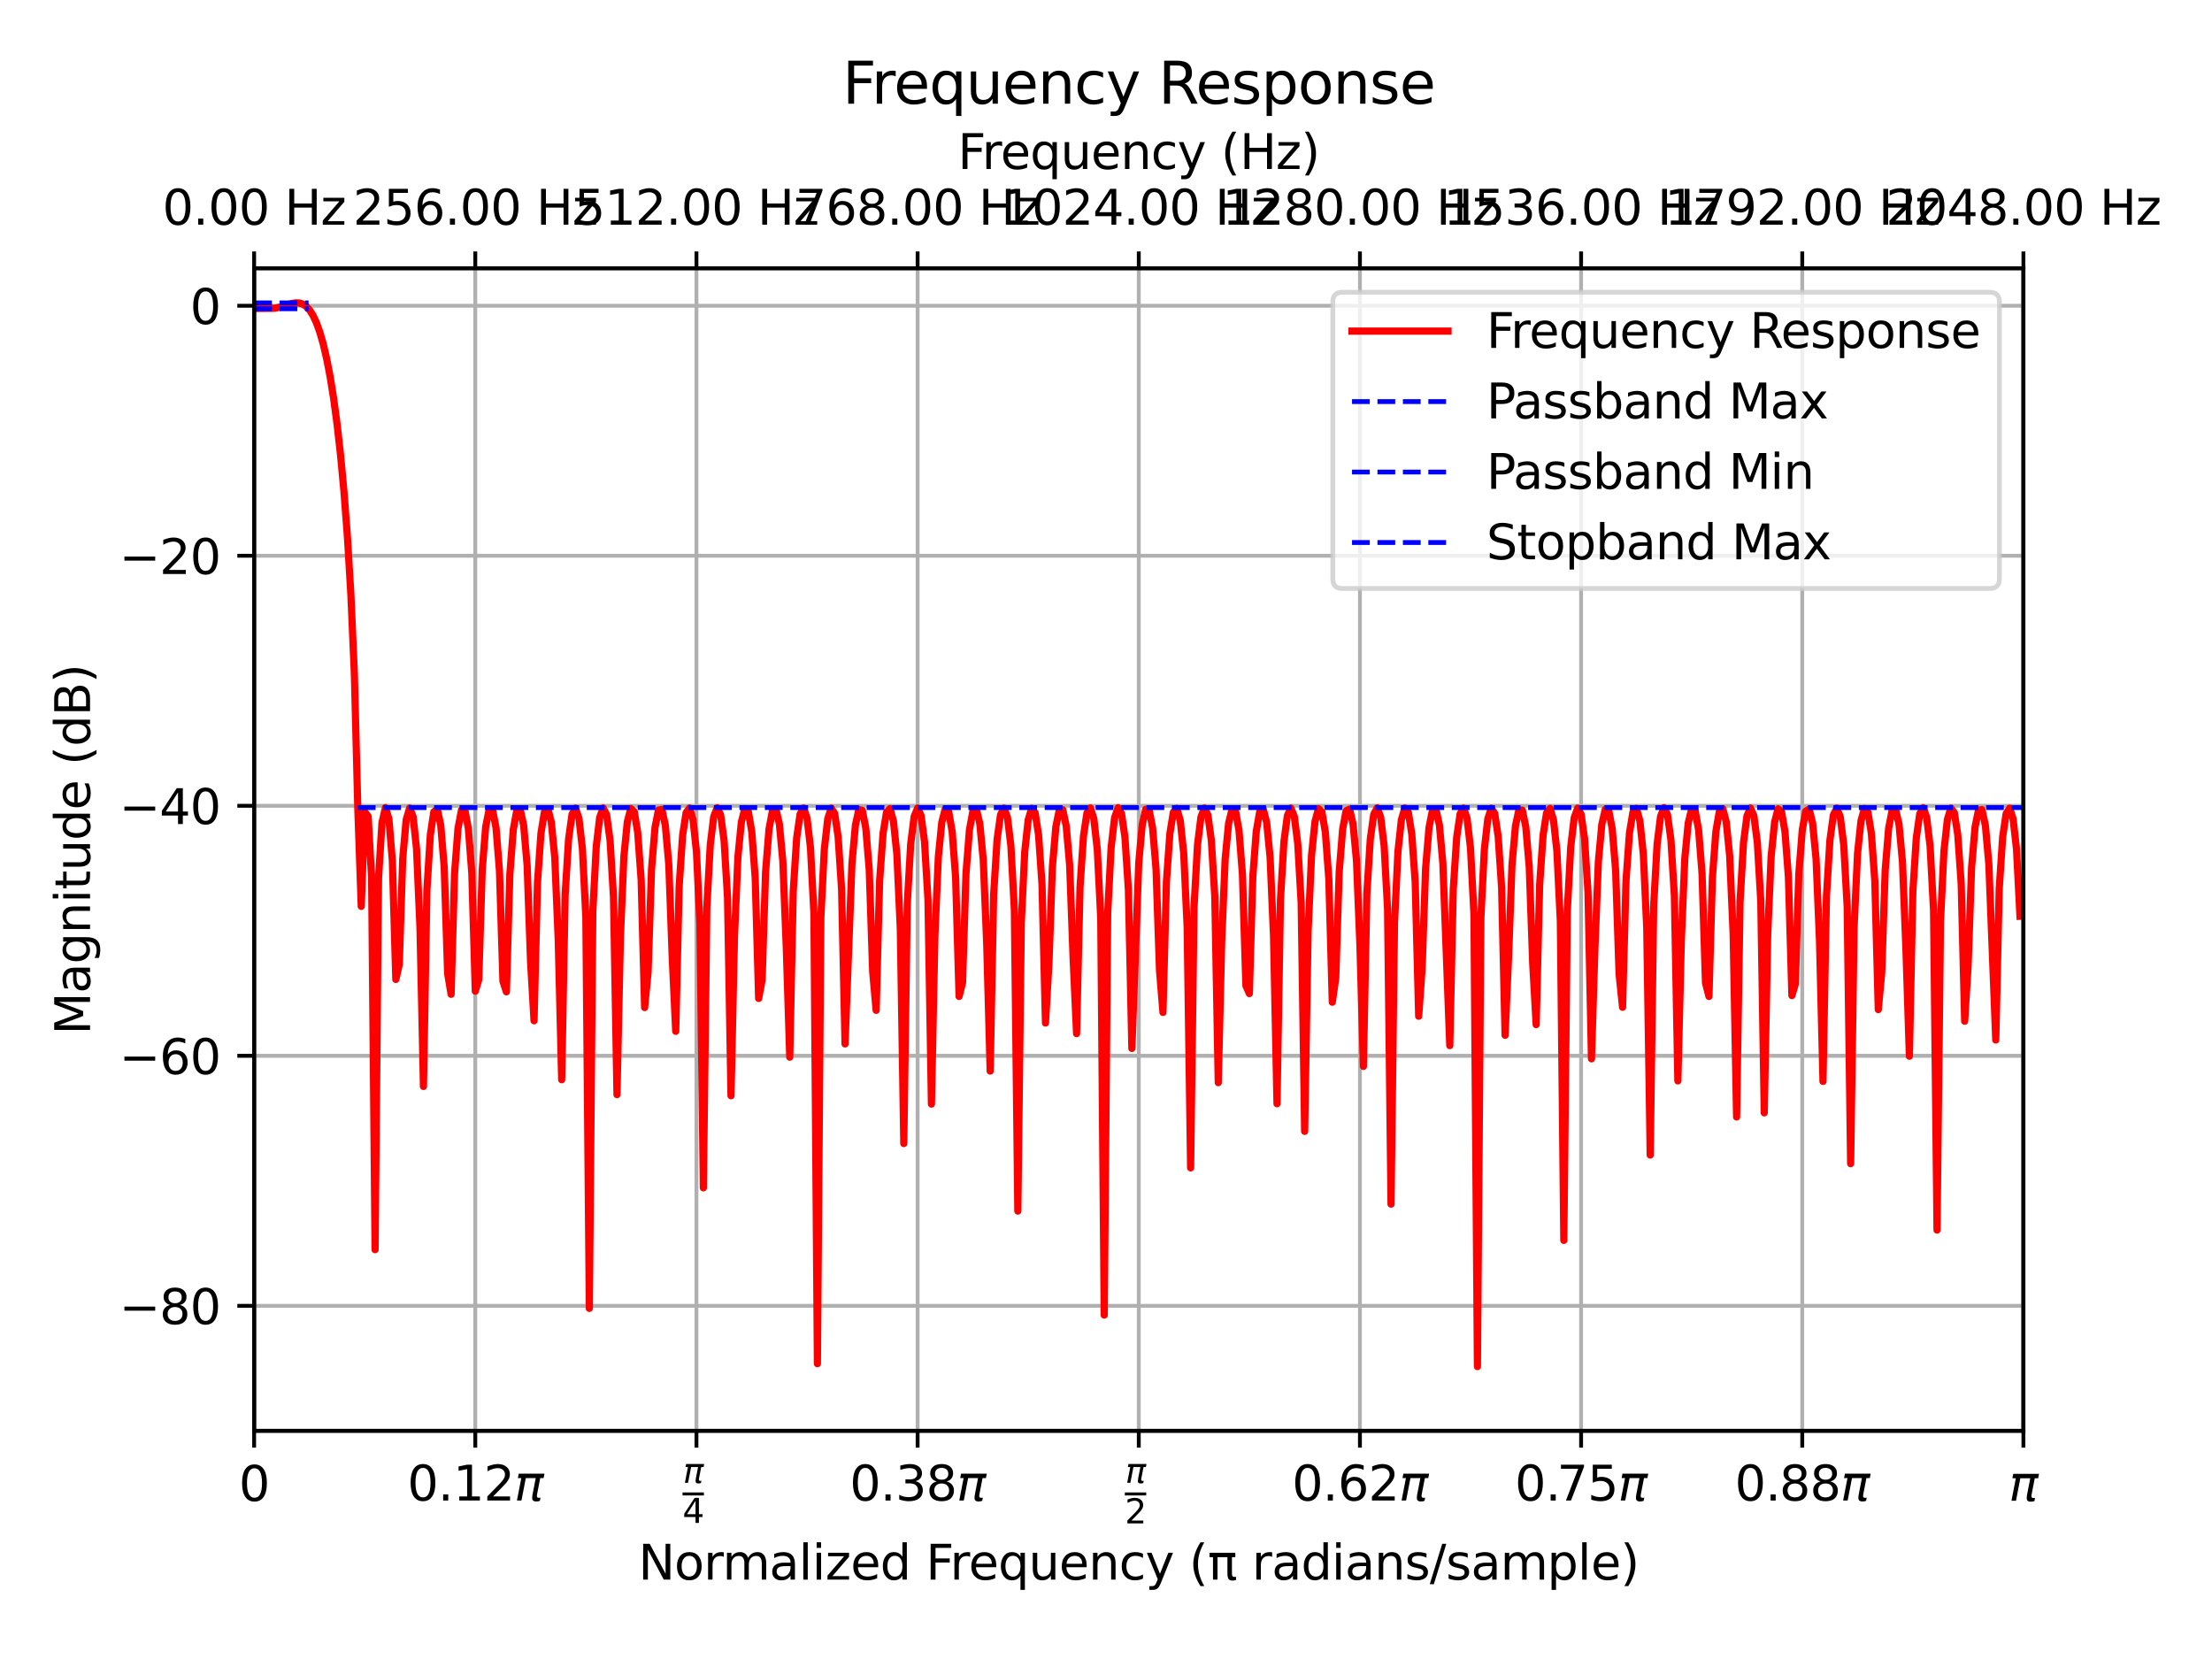 <?xml version="1.0" encoding="utf-8" standalone="no"?>
<!DOCTYPE svg PUBLIC "-//W3C//DTD SVG 1.1//EN"
  "http://www.w3.org/Graphics/SVG/1.1/DTD/svg11.dtd">
<svg xmlns:xlink="http://www.w3.org/1999/xlink" width="460.8pt" height="345.6pt" viewBox="0 0 460.8 345.6" xmlns="http://www.w3.org/2000/svg" version="1.1">
 <defs>
  <style type="text/css">*{stroke-linejoin: round; stroke-linecap: butt}</style>
 </defs>
 <g id="figure_1">
  <g id="patch_1">
   <path d="M 0 345.6 
L 460.8 345.6 
L 460.8 0 
L 0 0 
z
" style="fill: #ffffff"/>
  </g>
  <g id="axes_1">
   <g id="patch_2">
    <path d="M 52.94 298.067 
L 421.515 298.067 
L 421.515 55.88 
L 52.94 55.88 
z
" style="fill: #ffffff"/>
   </g>
   <g id="matplotlib.axis_1">
    <g id="xtick_1">
     <g id="line2d_1">
      <path d="M 52.94 298.067 
L 52.94 55.88 
" clip-path="url(#p8ec9753ccf)" style="fill: none; stroke: #b0b0b0; stroke-width: 0.8; stroke-linecap: square"/>
     </g>
     <g id="line2d_2">
      <defs>
       <path id="m9a3781af04" d="M 0 0 
L 0 3.5 
" style="stroke: #000000; stroke-width: 0.8"/>
      </defs>
      <g>
       <use xlink:href="#m9a3781af04" x="52.94" y="298.067" style="stroke: #000000; stroke-width: 0.8"/>
      </g>
     </g>
     <g id="text_1">
      <!-- 0 -->
      <g transform="translate(49.759 312.665) scale(0.1 -0.1)">
       <defs>
        <path id="DejaVuSans-30" d="M 2034 4250 
Q 1547 4250 1301 3770 
Q 1056 3291 1056 2328 
Q 1056 1369 1301 889 
Q 1547 409 2034 409 
Q 2525 409 2770 889 
Q 3016 1369 3016 2328 
Q 3016 3291 2770 3770 
Q 2525 4250 2034 4250 
z
M 2034 4750 
Q 2819 4750 3233 4129 
Q 3647 3509 3647 2328 
Q 3647 1150 3233 529 
Q 2819 -91 2034 -91 
Q 1250 -91 836 529 
Q 422 1150 422 2328 
Q 422 3509 836 4129 
Q 1250 4750 2034 4750 
z
" transform="scale(0.016)"/>
       </defs>
       <use xlink:href="#DejaVuSans-30"/>
      </g>
     </g>
    </g>
    <g id="xtick_2">
     <g id="line2d_3">
      <path d="M 99.012 298.067 
L 99.012 55.88 
" clip-path="url(#p8ec9753ccf)" style="fill: none; stroke: #b0b0b0; stroke-width: 0.8; stroke-linecap: square"/>
     </g>
     <g id="line2d_4">
      <g>
       <use xlink:href="#m9a3781af04" x="99.012" y="298.067" style="stroke: #000000; stroke-width: 0.8"/>
      </g>
     </g>
     <g id="text_2">
      <!-- $0.12\pi$ -->
      <g transform="translate(84.862 312.665) scale(0.1 -0.1)">
       <defs>
        <path id="DejaVuSans-2e" d="M 684 794 
L 1344 794 
L 1344 0 
L 684 0 
L 684 794 
z
" transform="scale(0.016)"/>
        <path id="DejaVuSans-31" d="M 794 531 
L 1825 531 
L 1825 4091 
L 703 3866 
L 703 4441 
L 1819 4666 
L 2450 4666 
L 2450 531 
L 3481 531 
L 3481 0 
L 794 0 
L 794 531 
z
" transform="scale(0.016)"/>
        <path id="DejaVuSans-32" d="M 1228 531 
L 3431 531 
L 3431 0 
L 469 0 
L 469 531 
Q 828 903 1448 1529 
Q 2069 2156 2228 2338 
Q 2531 2678 2651 2914 
Q 2772 3150 2772 3378 
Q 2772 3750 2511 3984 
Q 2250 4219 1831 4219 
Q 1534 4219 1204 4116 
Q 875 4013 500 3803 
L 500 4441 
Q 881 4594 1212 4672 
Q 1544 4750 1819 4750 
Q 2544 4750 2975 4387 
Q 3406 4025 3406 3419 
Q 3406 3131 3298 2873 
Q 3191 2616 2906 2266 
Q 2828 2175 2409 1742 
Q 1991 1309 1228 531 
z
" transform="scale(0.016)"/>
        <path id="DejaVuSans-Oblique-3c0" d="M 584 3500 
L 3938 3500 
L 3825 2925 
L 3384 2925 
L 2966 775 
Q 2922 550 2981 450 
Q 3038 353 3209 353 
Q 3256 353 3325 363 
Q 3397 369 3419 372 
L 3338 -44 
Q 3222 -84 3103 -103 
Q 2981 -122 2866 -122 
Q 2491 -122 2388 81 
Q 2284 288 2391 838 
L 2797 2925 
L 1506 2925 
L 938 0 
L 350 0 
L 919 2925 
L 472 2925 
L 584 3500 
z
" transform="scale(0.016)"/>
       </defs>
       <use xlink:href="#DejaVuSans-30" transform="translate(0 0.781)"/>
       <use xlink:href="#DejaVuSans-2e" transform="translate(63.623 0.781)"/>
       <use xlink:href="#DejaVuSans-31" transform="translate(95.41 0.781)"/>
       <use xlink:href="#DejaVuSans-32" transform="translate(159.033 0.781)"/>
       <use xlink:href="#DejaVuSans-Oblique-3c0" transform="translate(222.656 0.781)"/>
      </g>
     </g>
    </g>
    <g id="xtick_3">
     <g id="line2d_5">
      <path d="M 145.084 298.067 
L 145.084 55.88 
" clip-path="url(#p8ec9753ccf)" style="fill: none; stroke: #b0b0b0; stroke-width: 0.8; stroke-linecap: square"/>
     </g>
     <g id="line2d_6">
      <g>
       <use xlink:href="#m9a3781af04" x="145.084" y="298.067" style="stroke: #000000; stroke-width: 0.8"/>
      </g>
     </g>
     <g id="text_3">
      <!-- $\frac{\pi}{4}$ -->
      <g transform="translate(142.184 313.467) scale(0.1 -0.1)">
       <defs>
        <path id="DejaVuSans-34" d="M 2419 4116 
L 825 1625 
L 2419 1625 
L 2419 4116 
z
M 2253 4666 
L 3047 4666 
L 3047 1625 
L 3713 1625 
L 3713 1100 
L 3047 1100 
L 3047 0 
L 2419 0 
L 2419 1100 
L 313 1100 
L 313 1709 
L 2253 4666 
z
" transform="scale(0.016)"/>
       </defs>
       <use xlink:href="#DejaVuSans-Oblique-3c0" transform="translate(1 45.719) scale(0.7)"/>
       <use xlink:href="#DejaVuSans-34" transform="translate(0 -37.9) scale(0.7)"/>
       <path d="M 0 19.384 
L 0 25.634 
L 44.536 25.634 
L 44.536 19.384 
L 0 19.384 
z
"/>
      </g>
     </g>
    </g>
    <g id="xtick_4">
     <g id="line2d_7">
      <path d="M 191.156 298.067 
L 191.156 55.88 
" clip-path="url(#p8ec9753ccf)" style="fill: none; stroke: #b0b0b0; stroke-width: 0.8; stroke-linecap: square"/>
     </g>
     <g id="line2d_8">
      <g>
       <use xlink:href="#m9a3781af04" x="191.156" y="298.067" style="stroke: #000000; stroke-width: 0.8"/>
      </g>
     </g>
     <g id="text_4">
      <!-- $0.38\pi$ -->
      <g transform="translate(177.006 312.665) scale(0.1 -0.1)">
       <defs>
        <path id="DejaVuSans-33" d="M 2597 2516 
Q 3050 2419 3304 2112 
Q 3559 1806 3559 1356 
Q 3559 666 3084 287 
Q 2609 -91 1734 -91 
Q 1441 -91 1130 -33 
Q 819 25 488 141 
L 488 750 
Q 750 597 1062 519 
Q 1375 441 1716 441 
Q 2309 441 2620 675 
Q 2931 909 2931 1356 
Q 2931 1769 2642 2001 
Q 2353 2234 1838 2234 
L 1294 2234 
L 1294 2753 
L 1863 2753 
Q 2328 2753 2575 2939 
Q 2822 3125 2822 3475 
Q 2822 3834 2567 4026 
Q 2313 4219 1838 4219 
Q 1578 4219 1281 4162 
Q 984 4106 628 3988 
L 628 4550 
Q 988 4650 1302 4700 
Q 1616 4750 1894 4750 
Q 2613 4750 3031 4423 
Q 3450 4097 3450 3541 
Q 3450 3153 3228 2886 
Q 3006 2619 2597 2516 
z
" transform="scale(0.016)"/>
        <path id="DejaVuSans-38" d="M 2034 2216 
Q 1584 2216 1326 1975 
Q 1069 1734 1069 1313 
Q 1069 891 1326 650 
Q 1584 409 2034 409 
Q 2484 409 2743 651 
Q 3003 894 3003 1313 
Q 3003 1734 2745 1975 
Q 2488 2216 2034 2216 
z
M 1403 2484 
Q 997 2584 770 2862 
Q 544 3141 544 3541 
Q 544 4100 942 4425 
Q 1341 4750 2034 4750 
Q 2731 4750 3128 4425 
Q 3525 4100 3525 3541 
Q 3525 3141 3298 2862 
Q 3072 2584 2669 2484 
Q 3125 2378 3379 2068 
Q 3634 1759 3634 1313 
Q 3634 634 3220 271 
Q 2806 -91 2034 -91 
Q 1263 -91 848 271 
Q 434 634 434 1313 
Q 434 1759 690 2068 
Q 947 2378 1403 2484 
z
M 1172 3481 
Q 1172 3119 1398 2916 
Q 1625 2713 2034 2713 
Q 2441 2713 2670 2916 
Q 2900 3119 2900 3481 
Q 2900 3844 2670 4047 
Q 2441 4250 2034 4250 
Q 1625 4250 1398 4047 
Q 1172 3844 1172 3481 
z
" transform="scale(0.016)"/>
       </defs>
       <use xlink:href="#DejaVuSans-30" transform="translate(0 0.781)"/>
       <use xlink:href="#DejaVuSans-2e" transform="translate(63.623 0.781)"/>
       <use xlink:href="#DejaVuSans-33" transform="translate(95.41 0.781)"/>
       <use xlink:href="#DejaVuSans-38" transform="translate(159.033 0.781)"/>
       <use xlink:href="#DejaVuSans-Oblique-3c0" transform="translate(222.656 0.781)"/>
      </g>
     </g>
    </g>
    <g id="xtick_5">
     <g id="line2d_9">
      <path d="M 237.227 298.067 
L 237.227 55.88 
" clip-path="url(#p8ec9753ccf)" style="fill: none; stroke: #b0b0b0; stroke-width: 0.8; stroke-linecap: square"/>
     </g>
     <g id="line2d_10">
      <g>
       <use xlink:href="#m9a3781af04" x="237.227" y="298.067" style="stroke: #000000; stroke-width: 0.8"/>
      </g>
     </g>
     <g id="text_5">
      <!-- $\frac{\pi}{2}$ -->
      <g transform="translate(234.327 313.467) scale(0.1 -0.1)">
       <use xlink:href="#DejaVuSans-Oblique-3c0" transform="translate(1 45.719) scale(0.7)"/>
       <use xlink:href="#DejaVuSans-32" transform="translate(0 -38.819) scale(0.7)"/>
       <path d="M 0 19.384 
L 0 25.634 
L 44.536 25.634 
L 44.536 19.384 
L 0 19.384 
z
"/>
      </g>
     </g>
    </g>
    <g id="xtick_6">
     <g id="line2d_11">
      <path d="M 283.299 298.067 
L 283.299 55.88 
" clip-path="url(#p8ec9753ccf)" style="fill: none; stroke: #b0b0b0; stroke-width: 0.8; stroke-linecap: square"/>
     </g>
     <g id="line2d_12">
      <g>
       <use xlink:href="#m9a3781af04" x="283.299" y="298.067" style="stroke: #000000; stroke-width: 0.8"/>
      </g>
     </g>
     <g id="text_6">
      <!-- $0.62\pi$ -->
      <g transform="translate(269.149 312.665) scale(0.1 -0.1)">
       <defs>
        <path id="DejaVuSans-36" d="M 2113 2584 
Q 1688 2584 1439 2293 
Q 1191 2003 1191 1497 
Q 1191 994 1439 701 
Q 1688 409 2113 409 
Q 2538 409 2786 701 
Q 3034 994 3034 1497 
Q 3034 2003 2786 2293 
Q 2538 2584 2113 2584 
z
M 3366 4563 
L 3366 3988 
Q 3128 4100 2886 4159 
Q 2644 4219 2406 4219 
Q 1781 4219 1451 3797 
Q 1122 3375 1075 2522 
Q 1259 2794 1537 2939 
Q 1816 3084 2150 3084 
Q 2853 3084 3261 2657 
Q 3669 2231 3669 1497 
Q 3669 778 3244 343 
Q 2819 -91 2113 -91 
Q 1303 -91 875 529 
Q 447 1150 447 2328 
Q 447 3434 972 4092 
Q 1497 4750 2381 4750 
Q 2619 4750 2861 4703 
Q 3103 4656 3366 4563 
z
" transform="scale(0.016)"/>
       </defs>
       <use xlink:href="#DejaVuSans-30" transform="translate(0 0.781)"/>
       <use xlink:href="#DejaVuSans-2e" transform="translate(63.623 0.781)"/>
       <use xlink:href="#DejaVuSans-36" transform="translate(95.41 0.781)"/>
       <use xlink:href="#DejaVuSans-32" transform="translate(159.033 0.781)"/>
       <use xlink:href="#DejaVuSans-Oblique-3c0" transform="translate(222.656 0.781)"/>
      </g>
     </g>
    </g>
    <g id="xtick_7">
     <g id="line2d_13">
      <path d="M 329.371 298.067 
L 329.371 55.88 
" clip-path="url(#p8ec9753ccf)" style="fill: none; stroke: #b0b0b0; stroke-width: 0.8; stroke-linecap: square"/>
     </g>
     <g id="line2d_14">
      <g>
       <use xlink:href="#m9a3781af04" x="329.371" y="298.067" style="stroke: #000000; stroke-width: 0.8"/>
      </g>
     </g>
     <g id="text_7">
      <!-- $0.75\pi$ -->
      <g transform="translate(315.571 312.665) scale(0.1 -0.1)">
       <defs>
        <path id="DejaVuSans-37" d="M 525 4666 
L 3525 4666 
L 3525 4397 
L 1831 0 
L 1172 0 
L 2766 4134 
L 525 4134 
L 525 4666 
z
" transform="scale(0.016)"/>
        <path id="DejaVuSans-35" d="M 691 4666 
L 3169 4666 
L 3169 4134 
L 1269 4134 
L 1269 2991 
Q 1406 3038 1543 3061 
Q 1681 3084 1819 3084 
Q 2600 3084 3056 2656 
Q 3513 2228 3513 1497 
Q 3513 744 3044 326 
Q 2575 -91 1722 -91 
Q 1428 -91 1123 -41 
Q 819 9 494 109 
L 494 744 
Q 775 591 1075 516 
Q 1375 441 1709 441 
Q 2250 441 2565 725 
Q 2881 1009 2881 1497 
Q 2881 1984 2565 2268 
Q 2250 2553 1709 2553 
Q 1456 2553 1204 2497 
Q 953 2441 691 2322 
L 691 4666 
z
" transform="scale(0.016)"/>
       </defs>
       <use xlink:href="#DejaVuSans-30" transform="translate(0 0.781)"/>
       <use xlink:href="#DejaVuSans-2e" transform="translate(63.623 0.781)"/>
       <use xlink:href="#DejaVuSans-37" transform="translate(87.66 0.781)"/>
       <use xlink:href="#DejaVuSans-35" transform="translate(151.283 0.781)"/>
       <use xlink:href="#DejaVuSans-Oblique-3c0" transform="translate(214.906 0.781)"/>
      </g>
     </g>
    </g>
    <g id="xtick_8">
     <g id="line2d_15">
      <path d="M 375.443 298.067 
L 375.443 55.88 
" clip-path="url(#p8ec9753ccf)" style="fill: none; stroke: #b0b0b0; stroke-width: 0.8; stroke-linecap: square"/>
     </g>
     <g id="line2d_16">
      <g>
       <use xlink:href="#m9a3781af04" x="375.443" y="298.067" style="stroke: #000000; stroke-width: 0.8"/>
      </g>
     </g>
     <g id="text_8">
      <!-- $0.88\pi$ -->
      <g transform="translate(361.393 312.665) scale(0.1 -0.1)">
       <use xlink:href="#DejaVuSans-30" transform="translate(0 0.781)"/>
       <use xlink:href="#DejaVuSans-2e" transform="translate(63.623 0.781)"/>
       <use xlink:href="#DejaVuSans-38" transform="translate(92.785 0.781)"/>
       <use xlink:href="#DejaVuSans-38" transform="translate(156.408 0.781)"/>
       <use xlink:href="#DejaVuSans-Oblique-3c0" transform="translate(220.031 0.781)"/>
      </g>
     </g>
    </g>
    <g id="xtick_9">
     <g id="line2d_17">
      <path d="M 421.515 298.067 
L 421.515 55.88 
" clip-path="url(#p8ec9753ccf)" style="fill: none; stroke: #b0b0b0; stroke-width: 0.8; stroke-linecap: square"/>
     </g>
     <g id="line2d_18">
      <g>
       <use xlink:href="#m9a3781af04" x="421.515" y="298.067" style="stroke: #000000; stroke-width: 0.8"/>
      </g>
     </g>
     <g id="text_9">
      <!-- $\pi$ -->
      <g transform="translate(418.465 312.665) scale(0.1 -0.1)">
       <use xlink:href="#DejaVuSans-Oblique-3c0" transform="translate(0 0.312)"/>
      </g>
     </g>
    </g>
    <g id="text_10">
     <!-- Normalized Frequency (π radians/sample) -->
     <g transform="translate(132.98 329.065) scale(0.1 -0.1)">
      <defs>
       <path id="DejaVuSans-4e" d="M 628 4666 
L 1478 4666 
L 3547 763 
L 3547 4666 
L 4159 4666 
L 4159 0 
L 3309 0 
L 1241 3903 
L 1241 0 
L 628 0 
L 628 4666 
z
" transform="scale(0.016)"/>
       <path id="DejaVuSans-6f" d="M 1959 3097 
Q 1497 3097 1228 2736 
Q 959 2375 959 1747 
Q 959 1119 1226 758 
Q 1494 397 1959 397 
Q 2419 397 2687 759 
Q 2956 1122 2956 1747 
Q 2956 2369 2687 2733 
Q 2419 3097 1959 3097 
z
M 1959 3584 
Q 2709 3584 3137 3096 
Q 3566 2609 3566 1747 
Q 3566 888 3137 398 
Q 2709 -91 1959 -91 
Q 1206 -91 779 398 
Q 353 888 353 1747 
Q 353 2609 779 3096 
Q 1206 3584 1959 3584 
z
" transform="scale(0.016)"/>
       <path id="DejaVuSans-72" d="M 2631 2963 
Q 2534 3019 2420 3045 
Q 2306 3072 2169 3072 
Q 1681 3072 1420 2755 
Q 1159 2438 1159 1844 
L 1159 0 
L 581 0 
L 581 3500 
L 1159 3500 
L 1159 2956 
Q 1341 3275 1631 3429 
Q 1922 3584 2338 3584 
Q 2397 3584 2469 3576 
Q 2541 3569 2628 3553 
L 2631 2963 
z
" transform="scale(0.016)"/>
       <path id="DejaVuSans-6d" d="M 3328 2828 
Q 3544 3216 3844 3400 
Q 4144 3584 4550 3584 
Q 5097 3584 5394 3201 
Q 5691 2819 5691 2113 
L 5691 0 
L 5113 0 
L 5113 2094 
Q 5113 2597 4934 2840 
Q 4756 3084 4391 3084 
Q 3944 3084 3684 2787 
Q 3425 2491 3425 1978 
L 3425 0 
L 2847 0 
L 2847 2094 
Q 2847 2600 2669 2842 
Q 2491 3084 2119 3084 
Q 1678 3084 1418 2786 
Q 1159 2488 1159 1978 
L 1159 0 
L 581 0 
L 581 3500 
L 1159 3500 
L 1159 2956 
Q 1356 3278 1631 3431 
Q 1906 3584 2284 3584 
Q 2666 3584 2933 3390 
Q 3200 3197 3328 2828 
z
" transform="scale(0.016)"/>
       <path id="DejaVuSans-61" d="M 2194 1759 
Q 1497 1759 1228 1600 
Q 959 1441 959 1056 
Q 959 750 1161 570 
Q 1363 391 1709 391 
Q 2188 391 2477 730 
Q 2766 1069 2766 1631 
L 2766 1759 
L 2194 1759 
z
M 3341 1997 
L 3341 0 
L 2766 0 
L 2766 531 
Q 2569 213 2275 61 
Q 1981 -91 1556 -91 
Q 1019 -91 701 211 
Q 384 513 384 1019 
Q 384 1609 779 1909 
Q 1175 2209 1959 2209 
L 2766 2209 
L 2766 2266 
Q 2766 2663 2505 2880 
Q 2244 3097 1772 3097 
Q 1472 3097 1187 3025 
Q 903 2953 641 2809 
L 641 3341 
Q 956 3463 1253 3523 
Q 1550 3584 1831 3584 
Q 2591 3584 2966 3190 
Q 3341 2797 3341 1997 
z
" transform="scale(0.016)"/>
       <path id="DejaVuSans-6c" d="M 603 4863 
L 1178 4863 
L 1178 0 
L 603 0 
L 603 4863 
z
" transform="scale(0.016)"/>
       <path id="DejaVuSans-69" d="M 603 3500 
L 1178 3500 
L 1178 0 
L 603 0 
L 603 3500 
z
M 603 4863 
L 1178 4863 
L 1178 4134 
L 603 4134 
L 603 4863 
z
" transform="scale(0.016)"/>
       <path id="DejaVuSans-7a" d="M 353 3500 
L 3084 3500 
L 3084 2975 
L 922 459 
L 3084 459 
L 3084 0 
L 275 0 
L 275 525 
L 2438 3041 
L 353 3041 
L 353 3500 
z
" transform="scale(0.016)"/>
       <path id="DejaVuSans-65" d="M 3597 1894 
L 3597 1613 
L 953 1613 
Q 991 1019 1311 708 
Q 1631 397 2203 397 
Q 2534 397 2845 478 
Q 3156 559 3463 722 
L 3463 178 
Q 3153 47 2828 -22 
Q 2503 -91 2169 -91 
Q 1331 -91 842 396 
Q 353 884 353 1716 
Q 353 2575 817 3079 
Q 1281 3584 2069 3584 
Q 2775 3584 3186 3129 
Q 3597 2675 3597 1894 
z
M 3022 2063 
Q 3016 2534 2758 2815 
Q 2500 3097 2075 3097 
Q 1594 3097 1305 2825 
Q 1016 2553 972 2059 
L 3022 2063 
z
" transform="scale(0.016)"/>
       <path id="DejaVuSans-64" d="M 2906 2969 
L 2906 4863 
L 3481 4863 
L 3481 0 
L 2906 0 
L 2906 525 
Q 2725 213 2448 61 
Q 2172 -91 1784 -91 
Q 1150 -91 751 415 
Q 353 922 353 1747 
Q 353 2572 751 3078 
Q 1150 3584 1784 3584 
Q 2172 3584 2448 3432 
Q 2725 3281 2906 2969 
z
M 947 1747 
Q 947 1113 1208 752 
Q 1469 391 1925 391 
Q 2381 391 2643 752 
Q 2906 1113 2906 1747 
Q 2906 2381 2643 2742 
Q 2381 3103 1925 3103 
Q 1469 3103 1208 2742 
Q 947 2381 947 1747 
z
" transform="scale(0.016)"/>
       <path id="DejaVuSans-20" transform="scale(0.016)"/>
       <path id="DejaVuSans-46" d="M 628 4666 
L 3309 4666 
L 3309 4134 
L 1259 4134 
L 1259 2759 
L 3109 2759 
L 3109 2228 
L 1259 2228 
L 1259 0 
L 628 0 
L 628 4666 
z
" transform="scale(0.016)"/>
       <path id="DejaVuSans-71" d="M 947 1747 
Q 947 1113 1208 752 
Q 1469 391 1925 391 
Q 2381 391 2643 752 
Q 2906 1113 2906 1747 
Q 2906 2381 2643 2742 
Q 2381 3103 1925 3103 
Q 1469 3103 1208 2742 
Q 947 2381 947 1747 
z
M 2906 525 
Q 2725 213 2448 61 
Q 2172 -91 1784 -91 
Q 1150 -91 751 415 
Q 353 922 353 1747 
Q 353 2572 751 3078 
Q 1150 3584 1784 3584 
Q 2172 3584 2448 3432 
Q 2725 3281 2906 2969 
L 2906 3500 
L 3481 3500 
L 3481 -1331 
L 2906 -1331 
L 2906 525 
z
" transform="scale(0.016)"/>
       <path id="DejaVuSans-75" d="M 544 1381 
L 544 3500 
L 1119 3500 
L 1119 1403 
Q 1119 906 1312 657 
Q 1506 409 1894 409 
Q 2359 409 2629 706 
Q 2900 1003 2900 1516 
L 2900 3500 
L 3475 3500 
L 3475 0 
L 2900 0 
L 2900 538 
Q 2691 219 2414 64 
Q 2138 -91 1772 -91 
Q 1169 -91 856 284 
Q 544 659 544 1381 
z
M 1991 3584 
L 1991 3584 
z
" transform="scale(0.016)"/>
       <path id="DejaVuSans-6e" d="M 3513 2113 
L 3513 0 
L 2938 0 
L 2938 2094 
Q 2938 2591 2744 2837 
Q 2550 3084 2163 3084 
Q 1697 3084 1428 2787 
Q 1159 2491 1159 1978 
L 1159 0 
L 581 0 
L 581 3500 
L 1159 3500 
L 1159 2956 
Q 1366 3272 1645 3428 
Q 1925 3584 2291 3584 
Q 2894 3584 3203 3211 
Q 3513 2838 3513 2113 
z
" transform="scale(0.016)"/>
       <path id="DejaVuSans-63" d="M 3122 3366 
L 3122 2828 
Q 2878 2963 2633 3030 
Q 2388 3097 2138 3097 
Q 1578 3097 1268 2742 
Q 959 2388 959 1747 
Q 959 1106 1268 751 
Q 1578 397 2138 397 
Q 2388 397 2633 464 
Q 2878 531 3122 666 
L 3122 134 
Q 2881 22 2623 -34 
Q 2366 -91 2075 -91 
Q 1284 -91 818 406 
Q 353 903 353 1747 
Q 353 2603 823 3093 
Q 1294 3584 2113 3584 
Q 2378 3584 2631 3529 
Q 2884 3475 3122 3366 
z
" transform="scale(0.016)"/>
       <path id="DejaVuSans-79" d="M 2059 -325 
Q 1816 -950 1584 -1140 
Q 1353 -1331 966 -1331 
L 506 -1331 
L 506 -850 
L 844 -850 
Q 1081 -850 1212 -737 
Q 1344 -625 1503 -206 
L 1606 56 
L 191 3500 
L 800 3500 
L 1894 763 
L 2988 3500 
L 3597 3500 
L 2059 -325 
z
" transform="scale(0.016)"/>
       <path id="DejaVuSans-28" d="M 1984 4856 
Q 1566 4138 1362 3434 
Q 1159 2731 1159 2009 
Q 1159 1288 1364 580 
Q 1569 -128 1984 -844 
L 1484 -844 
Q 1016 -109 783 600 
Q 550 1309 550 2009 
Q 550 2706 781 3412 
Q 1013 4119 1484 4856 
L 1984 4856 
z
" transform="scale(0.016)"/>
       <path id="DejaVuSans-3c0" d="M 231 3500 
L 3584 3500 
L 3584 2925 
L 3144 2925 
L 3144 775 
Q 3144 550 3220 451 
Q 3297 353 3469 353 
Q 3516 353 3584 361 
Q 3653 369 3675 372 
L 3675 -44 
Q 3566 -84 3450 -103 
Q 3334 -122 3219 -122 
Q 2844 -122 2700 83 
Q 2556 288 2556 838 
L 2556 2925 
L 1266 2925 
L 1266 0 
L 678 0 
L 678 2925 
L 231 2925 
L 231 3500 
z
" transform="scale(0.016)"/>
       <path id="DejaVuSans-73" d="M 2834 3397 
L 2834 2853 
Q 2591 2978 2328 3040 
Q 2066 3103 1784 3103 
Q 1356 3103 1142 2972 
Q 928 2841 928 2578 
Q 928 2378 1081 2264 
Q 1234 2150 1697 2047 
L 1894 2003 
Q 2506 1872 2764 1633 
Q 3022 1394 3022 966 
Q 3022 478 2636 193 
Q 2250 -91 1575 -91 
Q 1294 -91 989 -36 
Q 684 19 347 128 
L 347 722 
Q 666 556 975 473 
Q 1284 391 1588 391 
Q 1994 391 2212 530 
Q 2431 669 2431 922 
Q 2431 1156 2273 1281 
Q 2116 1406 1581 1522 
L 1381 1569 
Q 847 1681 609 1914 
Q 372 2147 372 2553 
Q 372 3047 722 3315 
Q 1072 3584 1716 3584 
Q 2034 3584 2315 3537 
Q 2597 3491 2834 3397 
z
" transform="scale(0.016)"/>
       <path id="DejaVuSans-2f" d="M 1625 4666 
L 2156 4666 
L 531 -594 
L 0 -594 
L 1625 4666 
z
" transform="scale(0.016)"/>
       <path id="DejaVuSans-70" d="M 1159 525 
L 1159 -1331 
L 581 -1331 
L 581 3500 
L 1159 3500 
L 1159 2969 
Q 1341 3281 1617 3432 
Q 1894 3584 2278 3584 
Q 2916 3584 3314 3078 
Q 3713 2572 3713 1747 
Q 3713 922 3314 415 
Q 2916 -91 2278 -91 
Q 1894 -91 1617 61 
Q 1341 213 1159 525 
z
M 3116 1747 
Q 3116 2381 2855 2742 
Q 2594 3103 2138 3103 
Q 1681 3103 1420 2742 
Q 1159 2381 1159 1747 
Q 1159 1113 1420 752 
Q 1681 391 2138 391 
Q 2594 391 2855 752 
Q 3116 1113 3116 1747 
z
" transform="scale(0.016)"/>
       <path id="DejaVuSans-29" d="M 513 4856 
L 1013 4856 
Q 1481 4119 1714 3412 
Q 1947 2706 1947 2009 
Q 1947 1309 1714 600 
Q 1481 -109 1013 -844 
L 513 -844 
Q 928 -128 1133 580 
Q 1338 1288 1338 2009 
Q 1338 2731 1133 3434 
Q 928 4138 513 4856 
z
" transform="scale(0.016)"/>
      </defs>
      <use xlink:href="#DejaVuSans-4e"/>
      <use xlink:href="#DejaVuSans-6f" x="74.805"/>
      <use xlink:href="#DejaVuSans-72" x="135.986"/>
      <use xlink:href="#DejaVuSans-6d" x="175.35"/>
      <use xlink:href="#DejaVuSans-61" x="272.762"/>
      <use xlink:href="#DejaVuSans-6c" x="334.041"/>
      <use xlink:href="#DejaVuSans-69" x="361.824"/>
      <use xlink:href="#DejaVuSans-7a" x="389.607"/>
      <use xlink:href="#DejaVuSans-65" x="442.098"/>
      <use xlink:href="#DejaVuSans-64" x="503.621"/>
      <use xlink:href="#DejaVuSans-20" x="567.098"/>
      <use xlink:href="#DejaVuSans-46" x="598.885"/>
      <use xlink:href="#DejaVuSans-72" x="649.154"/>
      <use xlink:href="#DejaVuSans-65" x="688.018"/>
      <use xlink:href="#DejaVuSans-71" x="749.541"/>
      <use xlink:href="#DejaVuSans-75" x="813.018"/>
      <use xlink:href="#DejaVuSans-65" x="876.396"/>
      <use xlink:href="#DejaVuSans-6e" x="937.92"/>
      <use xlink:href="#DejaVuSans-63" x="1001.299"/>
      <use xlink:href="#DejaVuSans-79" x="1056.279"/>
      <use xlink:href="#DejaVuSans-20" x="1115.459"/>
      <use xlink:href="#DejaVuSans-28" x="1147.246"/>
      <use xlink:href="#DejaVuSans-3c0" x="1186.26"/>
      <use xlink:href="#DejaVuSans-20" x="1246.465"/>
      <use xlink:href="#DejaVuSans-72" x="1278.252"/>
      <use xlink:href="#DejaVuSans-61" x="1319.365"/>
      <use xlink:href="#DejaVuSans-64" x="1380.645"/>
      <use xlink:href="#DejaVuSans-69" x="1444.121"/>
      <use xlink:href="#DejaVuSans-61" x="1471.904"/>
      <use xlink:href="#DejaVuSans-6e" x="1533.184"/>
      <use xlink:href="#DejaVuSans-73" x="1596.562"/>
      <use xlink:href="#DejaVuSans-2f" x="1648.662"/>
      <use xlink:href="#DejaVuSans-73" x="1682.354"/>
      <use xlink:href="#DejaVuSans-61" x="1734.453"/>
      <use xlink:href="#DejaVuSans-6d" x="1795.732"/>
      <use xlink:href="#DejaVuSans-70" x="1893.145"/>
      <use xlink:href="#DejaVuSans-6c" x="1956.621"/>
      <use xlink:href="#DejaVuSans-65" x="1984.404"/>
      <use xlink:href="#DejaVuSans-29" x="2045.928"/>
     </g>
    </g>
   </g>
   <g id="matplotlib.axis_2">
    <g id="ytick_1">
     <g id="line2d_19">
      <path d="M 52.94 272.025 
L 421.515 272.025 
" clip-path="url(#p8ec9753ccf)" style="fill: none; stroke: #b0b0b0; stroke-width: 0.8; stroke-linecap: square"/>
     </g>
     <g id="line2d_20">
      <defs>
       <path id="m1958cad41f" d="M 0 0 
L -3.5 0 
" style="stroke: #000000; stroke-width: 0.8"/>
      </defs>
      <g>
       <use xlink:href="#m1958cad41f" x="52.94" y="272.025" style="stroke: #000000; stroke-width: 0.8"/>
      </g>
     </g>
     <g id="text_11">
      <!-- −80 -->
      <g transform="translate(24.835 275.825) scale(0.1 -0.1)">
       <defs>
        <path id="DejaVuSans-2212" d="M 678 2272 
L 4684 2272 
L 4684 1741 
L 678 1741 
L 678 2272 
z
" transform="scale(0.016)"/>
       </defs>
       <use xlink:href="#DejaVuSans-2212"/>
       <use xlink:href="#DejaVuSans-38" x="83.789"/>
       <use xlink:href="#DejaVuSans-30" x="147.412"/>
      </g>
     </g>
    </g>
    <g id="ytick_2">
     <g id="line2d_21">
      <path d="M 52.94 219.942 
L 421.515 219.942 
" clip-path="url(#p8ec9753ccf)" style="fill: none; stroke: #b0b0b0; stroke-width: 0.8; stroke-linecap: square"/>
     </g>
     <g id="line2d_22">
      <g>
       <use xlink:href="#m1958cad41f" x="52.94" y="219.942" style="stroke: #000000; stroke-width: 0.8"/>
      </g>
     </g>
     <g id="text_12">
      <!-- −60 -->
      <g transform="translate(24.835 223.741) scale(0.1 -0.1)">
       <use xlink:href="#DejaVuSans-2212"/>
       <use xlink:href="#DejaVuSans-36" x="83.789"/>
       <use xlink:href="#DejaVuSans-30" x="147.412"/>
      </g>
     </g>
    </g>
    <g id="ytick_3">
     <g id="line2d_23">
      <path d="M 52.94 167.859 
L 421.515 167.859 
" clip-path="url(#p8ec9753ccf)" style="fill: none; stroke: #b0b0b0; stroke-width: 0.8; stroke-linecap: square"/>
     </g>
     <g id="line2d_24">
      <g>
       <use xlink:href="#m1958cad41f" x="52.94" y="167.859" style="stroke: #000000; stroke-width: 0.8"/>
      </g>
     </g>
     <g id="text_13">
      <!-- −40 -->
      <g transform="translate(24.835 171.658) scale(0.1 -0.1)">
       <use xlink:href="#DejaVuSans-2212"/>
       <use xlink:href="#DejaVuSans-34" x="83.789"/>
       <use xlink:href="#DejaVuSans-30" x="147.412"/>
      </g>
     </g>
    </g>
    <g id="ytick_4">
     <g id="line2d_25">
      <path d="M 52.94 115.776 
L 421.515 115.776 
" clip-path="url(#p8ec9753ccf)" style="fill: none; stroke: #b0b0b0; stroke-width: 0.8; stroke-linecap: square"/>
     </g>
     <g id="line2d_26">
      <g>
       <use xlink:href="#m1958cad41f" x="52.94" y="115.776" style="stroke: #000000; stroke-width: 0.8"/>
      </g>
     </g>
     <g id="text_14">
      <!-- −20 -->
      <g transform="translate(24.835 119.575) scale(0.1 -0.1)">
       <use xlink:href="#DejaVuSans-2212"/>
       <use xlink:href="#DejaVuSans-32" x="83.789"/>
       <use xlink:href="#DejaVuSans-30" x="147.412"/>
      </g>
     </g>
    </g>
    <g id="ytick_5">
     <g id="line2d_27">
      <path d="M 52.94 63.692 
L 421.515 63.692 
" clip-path="url(#p8ec9753ccf)" style="fill: none; stroke: #b0b0b0; stroke-width: 0.8; stroke-linecap: square"/>
     </g>
     <g id="line2d_28">
      <g>
       <use xlink:href="#m1958cad41f" x="52.94" y="63.692" style="stroke: #000000; stroke-width: 0.8"/>
      </g>
     </g>
     <g id="text_15">
      <!-- 0 -->
      <g transform="translate(39.578 67.492) scale(0.1 -0.1)">
       <use xlink:href="#DejaVuSans-30"/>
      </g>
     </g>
    </g>
    <g id="text_16">
     <!-- Magnitude (dB) -->
     <g transform="translate(18.756 215.559) rotate(-90) scale(0.1 -0.1)">
      <defs>
       <path id="DejaVuSans-4d" d="M 628 4666 
L 1569 4666 
L 2759 1491 
L 3956 4666 
L 4897 4666 
L 4897 0 
L 4281 0 
L 4281 4097 
L 3078 897 
L 2444 897 
L 1241 4097 
L 1241 0 
L 628 0 
L 628 4666 
z
" transform="scale(0.016)"/>
       <path id="DejaVuSans-67" d="M 2906 1791 
Q 2906 2416 2648 2759 
Q 2391 3103 1925 3103 
Q 1463 3103 1205 2759 
Q 947 2416 947 1791 
Q 947 1169 1205 825 
Q 1463 481 1925 481 
Q 2391 481 2648 825 
Q 2906 1169 2906 1791 
z
M 3481 434 
Q 3481 -459 3084 -895 
Q 2688 -1331 1869 -1331 
Q 1566 -1331 1297 -1286 
Q 1028 -1241 775 -1147 
L 775 -588 
Q 1028 -725 1275 -790 
Q 1522 -856 1778 -856 
Q 2344 -856 2625 -561 
Q 2906 -266 2906 331 
L 2906 616 
Q 2728 306 2450 153 
Q 2172 0 1784 0 
Q 1141 0 747 490 
Q 353 981 353 1791 
Q 353 2603 747 3093 
Q 1141 3584 1784 3584 
Q 2172 3584 2450 3431 
Q 2728 3278 2906 2969 
L 2906 3500 
L 3481 3500 
L 3481 434 
z
" transform="scale(0.016)"/>
       <path id="DejaVuSans-74" d="M 1172 4494 
L 1172 3500 
L 2356 3500 
L 2356 3053 
L 1172 3053 
L 1172 1153 
Q 1172 725 1289 603 
Q 1406 481 1766 481 
L 2356 481 
L 2356 0 
L 1766 0 
Q 1100 0 847 248 
Q 594 497 594 1153 
L 594 3053 
L 172 3053 
L 172 3500 
L 594 3500 
L 594 4494 
L 1172 4494 
z
" transform="scale(0.016)"/>
       <path id="DejaVuSans-42" d="M 1259 2228 
L 1259 519 
L 2272 519 
Q 2781 519 3026 730 
Q 3272 941 3272 1375 
Q 3272 1813 3026 2020 
Q 2781 2228 2272 2228 
L 1259 2228 
z
M 1259 4147 
L 1259 2741 
L 2194 2741 
Q 2656 2741 2882 2914 
Q 3109 3088 3109 3444 
Q 3109 3797 2882 3972 
Q 2656 4147 2194 4147 
L 1259 4147 
z
M 628 4666 
L 2241 4666 
Q 2963 4666 3353 4366 
Q 3744 4066 3744 3513 
Q 3744 3084 3544 2831 
Q 3344 2578 2956 2516 
Q 3422 2416 3680 2098 
Q 3938 1781 3938 1306 
Q 3938 681 3513 340 
Q 3088 0 2303 0 
L 628 0 
L 628 4666 
z
" transform="scale(0.016)"/>
      </defs>
      <use xlink:href="#DejaVuSans-4d"/>
      <use xlink:href="#DejaVuSans-61" x="86.279"/>
      <use xlink:href="#DejaVuSans-67" x="147.559"/>
      <use xlink:href="#DejaVuSans-6e" x="211.035"/>
      <use xlink:href="#DejaVuSans-69" x="274.414"/>
      <use xlink:href="#DejaVuSans-74" x="302.197"/>
      <use xlink:href="#DejaVuSans-75" x="341.406"/>
      <use xlink:href="#DejaVuSans-64" x="404.785"/>
      <use xlink:href="#DejaVuSans-65" x="468.262"/>
      <use xlink:href="#DejaVuSans-20" x="529.785"/>
      <use xlink:href="#DejaVuSans-28" x="561.572"/>
      <use xlink:href="#DejaVuSans-64" x="600.586"/>
      <use xlink:href="#DejaVuSans-42" x="664.062"/>
      <use xlink:href="#DejaVuSans-29" x="732.666"/>
     </g>
    </g>
   </g>
   <g id="line2d_29">
    <path d="M 52.94 64.256 
L 57.259 64.218 
L 58.699 63.891 
L 60.859 63.217 
L 61.578 63.095 
L 62.298 63.111 
L 63.018 63.32 
L 63.738 63.78 
L 64.458 64.543 
L 65.178 65.661 
L 65.898 67.187 
L 66.618 69.173 
L 67.337 71.675 
L 68.057 74.758 
L 68.777 78.495 
L 69.497 82.981 
L 70.217 88.34 
L 70.937 94.745 
L 71.657 102.456 
L 72.377 111.899 
L 73.096 123.873 
L 73.816 140.252 
L 74.536 168.335 
L 75.256 188.816 
L 75.976 169.12 
L 76.696 170.084 
L 77.416 182.907 
L 78.136 260.331 
L 78.855 182.929 
L 79.575 171.358 
L 80.295 168.234 
L 81.015 170.584 
L 81.735 179.303 
L 82.455 204.038 
L 83.175 200.92 
L 83.895 178.854 
L 84.614 170.782 
L 85.334 168.324 
L 86.054 170.124 
L 86.774 176.856 
L 87.494 193.303 
L 88.214 226.328 
L 88.934 185.402 
L 89.654 173.863 
L 90.373 169.122 
L 91.093 168.559 
L 91.813 171.897 
L 92.533 180.584 
L 93.253 202.828 
L 93.973 207.129 
L 94.693 181.935 
L 95.413 172.563 
L 96.132 168.768 
L 96.852 168.79 
L 97.572 172.611 
L 98.292 181.928 
L 99.012 206.483 
L 99.732 204.084 
L 100.452 181.236 
L 101.171 172.31 
L 101.891 168.664 
L 102.611 168.705 
L 103.331 172.429 
L 104.051 181.435 
L 104.771 204.401 
L 105.491 206.615 
L 106.211 182.139 
L 106.93 172.795 
L 107.65 168.87 
L 108.37 168.624 
L 109.09 171.963 
L 109.81 180.246 
L 110.53 200.381 
L 111.25 212.644 
L 111.97 183.858 
L 112.689 173.622 
L 113.409 169.181 
L 114.129 168.482 
L 114.849 171.272 
L 115.569 178.628 
L 116.289 195.724 
L 117.009 224.927 
L 117.729 186.411 
L 118.448 174.787 
L 119.168 169.629 
L 119.888 168.347 
L 120.608 170.487 
L 121.328 176.83 
L 122.048 191.138 
L 122.768 272.56 
L 123.488 190.021 
L 124.207 176.364 
L 124.927 170.282 
L 125.647 168.31 
L 126.367 169.735 
L 127.087 175.052 
L 127.807 186.961 
L 128.527 228.031 
L 129.247 195.095 
L 129.966 178.432 
L 130.686 171.192 
L 131.406 168.43 
L 132.126 169.095 
L 132.846 173.41 
L 133.566 183.291 
L 134.286 209.892 
L 135.006 202.524 
L 135.725 181.101 
L 136.445 172.409 
L 137.165 168.75 
L 137.885 168.618 
L 138.605 171.964 
L 139.325 180.122 
L 140.045 199.61 
L 140.765 214.844 
L 141.484 184.542 
L 142.204 173.984 
L 142.924 169.305 
L 143.644 168.335 
L 144.364 170.746 
L 145.084 177.416 
L 145.804 192.467 
L 146.523 247.447 
L 147.243 189.046 
L 147.963 175.986 
L 148.683 170.125 
L 149.403 168.27 
L 150.123 169.767 
L 150.843 175.131 
L 151.563 187.075 
L 152.282 228.267 
L 153.002 195.167 
L 153.722 178.507 
L 154.442 171.246 
L 155.162 168.441 
L 155.882 169.035 
L 156.602 173.225 
L 157.322 182.828 
L 158.041 207.994 
L 158.761 204.171 
L 159.481 181.689 
L 160.201 172.709 
L 160.921 168.864 
L 161.641 168.552 
L 162.361 171.665 
L 163.081 179.406 
L 163.8 197.484 
L 164.52 220.231 
L 165.24 185.758 
L 165.96 174.571 
L 166.68 169.562 
L 167.4 168.321 
L 168.12 170.424 
L 168.84 176.619 
L 169.559 190.437 
L 170.279 284.079 
L 170.999 191.12 
L 171.719 176.912 
L 172.439 170.559 
L 173.159 168.347 
L 173.879 169.481 
L 174.599 174.344 
L 175.318 185.224 
L 176.038 217.469 
L 177.478 179.85 
L 178.198 171.891 
L 178.918 168.64 
L 179.638 168.824 
L 180.358 172.502 
L 181.077 181.176 
L 181.797 202.43 
L 182.517 210.475 
L 183.237 183.572 
L 183.957 173.607 
L 184.677 169.213 
L 185.397 168.442 
L 186.117 171.037 
L 186.836 177.951 
L 187.556 193.6 
L 188.276 238.217 
L 188.996 188.401 
L 189.716 175.775 
L 190.436 170.086 
L 191.156 168.334 
L 191.875 169.909 
L 192.595 175.352 
L 193.315 187.434 
L 194.035 230 
L 194.755 194.962 
L 195.475 178.498 
L 196.195 171.29 
L 196.915 168.502 
L 197.634 169.093 
L 198.354 173.258 
L 199.074 182.791 
L 199.794 207.583 
L 200.514 204.738 
L 201.234 181.937 
L 201.954 172.866 
L 202.674 168.956 
L 203.393 168.572 
L 204.113 171.589 
L 204.833 179.155 
L 205.553 196.665 
L 206.273 223.128 
L 206.993 186.363 
L 207.713 174.877 
L 208.433 169.711 
L 209.152 168.338 
L 209.872 170.29 
L 210.592 176.252 
L 211.312 189.498 
L 212.032 252.288 
L 212.752 192.278 
L 213.472 177.417 
L 214.192 170.795 
L 214.911 168.388 
L 215.631 169.325 
L 216.351 173.919 
L 217.071 184.255 
L 217.791 213.118 
L 218.511 200.794 
L 219.231 180.629 
L 219.951 172.247 
L 220.67 168.729 
L 221.39 168.671 
L 222.11 172.053 
L 222.83 180.211 
L 223.55 199.608 
L 224.27 215.325 
L 224.99 184.757 
L 225.71 174.127 
L 226.429 169.377 
L 227.149 168.315 
L 227.869 170.585 
L 228.589 176.999 
L 229.309 191.33 
L 230.029 273.957 
L 230.749 190.26 
L 231.469 176.537 
L 232.188 170.366 
L 232.908 168.258 
L 233.628 169.47 
L 234.348 174.41 
L 235.068 185.413 
L 235.788 218.407 
L 237.227 179.705 
L 237.947 171.81 
L 238.667 168.585 
L 239.387 168.776 
L 240.107 172.446 
L 240.827 181.081 
L 241.547 202.15 
L 242.267 210.907 
L 242.986 183.692 
L 243.706 173.658 
L 244.426 169.218 
L 245.146 168.399 
L 245.866 170.927 
L 246.586 177.723 
L 247.306 193.029 
L 248.026 243.29 
L 248.745 188.882 
L 249.465 175.989 
L 250.185 170.175 
L 250.905 168.323 
L 251.625 169.788 
L 252.345 175.069 
L 253.065 186.784 
L 253.785 225.537 
L 254.504 196.019 
L 255.224 178.919 
L 255.944 171.485 
L 256.664 168.546 
L 257.384 168.991 
L 258.104 172.965 
L 258.824 182.139 
L 259.544 205.338 
L 260.263 206.98 
L 260.983 182.634 
L 261.703 173.195 
L 262.423 169.074 
L 263.143 168.51 
L 263.863 171.315 
L 264.583 178.538 
L 265.303 195.021 
L 266.022 229.926 
L 266.742 187.455 
L 267.462 175.375 
L 268.182 169.924 
L 268.902 168.333 
L 269.622 170.056 
L 270.342 175.688 
L 271.062 188.168 
L 271.781 235.683 
L 272.501 194.003 
L 273.221 178.13 
L 273.941 171.124 
L 274.661 168.457 
L 275.381 169.146 
L 276.101 173.42 
L 276.821 183.139 
L 277.54 208.777 
L 278.26 203.765 
L 278.98 181.632 
L 279.7 172.718 
L 280.42 168.887 
L 281.14 168.559 
L 281.86 171.625 
L 282.58 179.259 
L 283.299 196.957 
L 284.019 222.151 
L 284.739 186.176 
L 285.459 174.777 
L 286.179 169.642 
L 286.899 168.281 
L 287.619 170.234 
L 288.338 176.185 
L 289.058 189.387 
L 289.778 250.842 
L 290.498 192.343 
L 291.218 177.416 
L 291.938 170.759 
L 292.658 168.315 
L 293.378 169.203 
L 294.097 173.719 
L 294.817 183.878 
L 295.537 211.698 
L 296.257 201.624 
L 296.977 180.908 
L 297.697 172.37 
L 298.417 168.756 
L 299.137 168.609 
L 299.856 171.878 
L 300.576 179.834 
L 302.016 217.815 
L 302.736 185.336 
L 303.456 174.413 
L 304.176 169.515 
L 304.896 168.335 
L 305.615 170.477 
L 306.335 176.696 
L 307.055 190.532 
L 307.775 284.686 
L 308.495 191.201 
L 309.215 176.985 
L 309.935 170.614 
L 310.655 168.37 
L 311.374 169.453 
L 312.094 174.224 
L 312.814 184.889 
L 313.534 215.666 
L 314.254 199.545 
L 314.974 180.228 
L 315.694 172.089 
L 316.414 168.712 
L 317.133 168.769 
L 317.853 172.277 
L 318.573 180.634 
L 319.293 200.7 
L 320.013 213.447 
L 320.733 184.374 
L 321.453 173.995 
L 322.173 169.371 
L 322.892 168.403 
L 323.612 170.767 
L 324.332 177.316 
L 325.052 191.975 
L 325.772 258.395 
L 326.492 189.845 
L 327.212 176.417 
L 327.932 170.367 
L 328.651 168.345 
L 329.371 169.639 
L 330.091 174.688 
L 330.811 185.915 
L 331.531 220.573 
L 332.251 197.525 
L 332.971 179.485 
L 333.69 171.736 
L 334.41 168.595 
L 335.13 168.855 
L 335.85 172.603 
L 336.57 181.371 
L 337.29 202.949 
L 338.01 209.839 
L 338.73 183.418 
L 339.449 173.532 
L 340.169 169.163 
L 340.889 168.393 
L 341.609 170.967 
L 342.329 177.827 
L 343.049 193.302 
L 343.769 240.617 
L 344.489 188.62 
L 345.208 175.846 
L 345.928 170.074 
L 346.648 168.242 
L 347.368 169.714 
L 348.088 174.993 
L 348.808 186.685 
L 349.528 225.174 
L 350.248 196.06 
L 350.967 178.906 
L 351.687 171.449 
L 352.407 168.489 
L 353.127 168.908 
L 353.847 172.842 
L 354.567 181.929 
L 355.287 204.745 
L 356.007 207.575 
L 356.726 182.788 
L 357.446 173.251 
L 358.166 169.072 
L 358.886 168.456 
L 359.606 171.199 
L 360.326 178.316 
L 361.046 194.486 
L 361.766 232.687 
L 362.485 187.813 
L 363.205 175.53 
L 363.925 169.985 
L 364.645 168.321 
L 365.365 169.967 
L 366.085 175.488 
L 366.805 187.713 
L 367.525 231.824 
L 368.244 194.663 
L 368.964 178.402 
L 369.684 171.255 
L 370.404 168.495 
L 371.124 169.097 
L 371.844 173.259 
L 372.564 182.764 
L 373.284 207.395 
L 374.003 204.991 
L 374.723 182.043 
L 375.443 172.928 
L 376.163 168.982 
L 376.883 168.557 
L 377.603 171.513 
L 378.323 178.967 
L 379.042 196.114 
L 379.762 225.285 
L 380.482 186.763 
L 381.202 175.07 
L 381.922 169.796 
L 382.642 168.332 
L 383.362 170.179 
L 384.082 175.98 
L 384.801 188.833 
L 385.521 242.407 
L 386.241 193.153 
L 386.961 177.788 
L 387.681 170.966 
L 388.401 168.416 
L 389.121 169.209 
L 389.841 173.609 
L 390.56 183.558 
L 391.28 210.32 
L 392 202.608 
L 392.72 181.252 
L 393.44 172.536 
L 394.16 168.815 
L 394.88 168.574 
L 395.6 171.734 
L 396.319 179.515 
L 397.039 197.662 
L 397.759 220.027 
L 398.479 185.764 
L 399.199 174.581 
L 399.919 169.546 
L 400.639 168.255 
L 401.359 170.273 
L 402.078 176.306 
L 402.798 189.685 
L 403.518 256.251 
L 404.238 192.024 
L 404.958 177.301 
L 405.678 170.725 
L 406.398 168.339 
L 407.118 169.282 
L 407.837 173.869 
L 408.557 184.164 
L 409.277 212.736 
L 409.997 201.046 
L 410.717 180.731 
L 411.437 172.304 
L 412.157 168.754 
L 412.877 168.66 
L 413.596 171.99 
L 414.316 180.046 
L 415.756 216.654 
L 416.476 185.105 
L 417.196 174.32 
L 417.916 169.49 
L 418.636 168.361 
L 419.355 170.556 
L 420.075 176.852 
L 420.795 190.875 
L 420.795 190.875 
" clip-path="url(#p8ec9753ccf)" style="fill: none; stroke: #ff0000; stroke-width: 1.5; stroke-linecap: square"/>
   </g>
   <g id="line2d_30">
    <path d="M 52.94 63.095 
L 64.278 63.095 
" clip-path="url(#p8ec9753ccf)" style="fill: none; stroke-dasharray: 3.7,1.6; stroke-dashoffset: 0; stroke: #0000ff"/>
   </g>
   <g id="line2d_31">
    <path d="M 52.94 64.321 
L 64.278 64.321 
" clip-path="url(#p8ec9753ccf)" style="fill: none; stroke-dasharray: 3.7,1.6; stroke-dashoffset: 0; stroke: #0000ff"/>
   </g>
   <g id="line2d_32">
    <path d="M 74.536 168.234 
L 421.515 168.234 
" clip-path="url(#p8ec9753ccf)" style="fill: none; stroke-dasharray: 3.7,1.6; stroke-dashoffset: 0; stroke: #0000ff"/>
   </g>
   <g id="patch_3">
    <path d="M 52.94 298.067 
L 52.94 55.88 
" style="fill: none; stroke: #000000; stroke-width: 0.8; stroke-linejoin: miter; stroke-linecap: square"/>
   </g>
   <g id="patch_4">
    <path d="M 421.515 298.067 
L 421.515 55.88 
" style="fill: none; stroke: #000000; stroke-width: 0.8; stroke-linejoin: miter; stroke-linecap: square"/>
   </g>
   <g id="patch_5">
    <path d="M 52.94 298.067 
L 421.515 298.067 
" style="fill: none; stroke: #000000; stroke-width: 0.8; stroke-linejoin: miter; stroke-linecap: square"/>
   </g>
   <g id="patch_6">
    <path d="M 52.94 55.88 
L 421.515 55.88 
" style="fill: none; stroke: #000000; stroke-width: 0.8; stroke-linejoin: miter; stroke-linecap: square"/>
   </g>
   <g id="text_17">
    <!-- Frequency Response -->
    <g transform="translate(175.508 21.603) scale(0.12 -0.12)">
     <defs>
      <path id="DejaVuSans-52" d="M 2841 2188 
Q 3044 2119 3236 1894 
Q 3428 1669 3622 1275 
L 4263 0 
L 3584 0 
L 2988 1197 
Q 2756 1666 2539 1819 
Q 2322 1972 1947 1972 
L 1259 1972 
L 1259 0 
L 628 0 
L 628 4666 
L 2053 4666 
Q 2853 4666 3247 4331 
Q 3641 3997 3641 3322 
Q 3641 2881 3436 2590 
Q 3231 2300 2841 2188 
z
M 1259 4147 
L 1259 2491 
L 2053 2491 
Q 2509 2491 2742 2702 
Q 2975 2913 2975 3322 
Q 2975 3731 2742 3939 
Q 2509 4147 2053 4147 
L 1259 4147 
z
" transform="scale(0.016)"/>
     </defs>
     <use xlink:href="#DejaVuSans-46"/>
     <use xlink:href="#DejaVuSans-72" x="50.27"/>
     <use xlink:href="#DejaVuSans-65" x="89.133"/>
     <use xlink:href="#DejaVuSans-71" x="150.656"/>
     <use xlink:href="#DejaVuSans-75" x="214.133"/>
     <use xlink:href="#DejaVuSans-65" x="277.512"/>
     <use xlink:href="#DejaVuSans-6e" x="339.035"/>
     <use xlink:href="#DejaVuSans-63" x="402.414"/>
     <use xlink:href="#DejaVuSans-79" x="457.395"/>
     <use xlink:href="#DejaVuSans-20" x="516.574"/>
     <use xlink:href="#DejaVuSans-52" x="548.361"/>
     <use xlink:href="#DejaVuSans-65" x="613.344"/>
     <use xlink:href="#DejaVuSans-73" x="674.867"/>
     <use xlink:href="#DejaVuSans-70" x="726.967"/>
     <use xlink:href="#DejaVuSans-6f" x="790.443"/>
     <use xlink:href="#DejaVuSans-6e" x="851.625"/>
     <use xlink:href="#DejaVuSans-73" x="915.004"/>
     <use xlink:href="#DejaVuSans-65" x="967.104"/>
    </g>
   </g>
   <g id="legend_1">
    <g id="patch_7">
     <path d="M 279.649 122.593 
L 414.515 122.593 
Q 416.515 122.593 416.515 120.593 
L 416.515 62.88 
Q 416.515 60.88 414.515 60.88 
L 279.649 60.88 
Q 277.649 60.88 277.649 62.88 
L 277.649 120.593 
Q 277.649 122.593 279.649 122.593 
z
" style="fill: #ffffff; opacity: 0.8; stroke: #cccccc; stroke-linejoin: miter"/>
    </g>
    <g id="line2d_33">
     <path d="M 281.649 68.978 
L 291.649 68.978 
L 301.649 68.978 
" style="fill: none; stroke: #ff0000; stroke-width: 1.5; stroke-linecap: square"/>
    </g>
    <g id="text_18">
     <!-- Frequency Response -->
     <g transform="translate(309.649 72.478) scale(0.1 -0.1)">
      <use xlink:href="#DejaVuSans-46"/>
      <use xlink:href="#DejaVuSans-72" x="50.27"/>
      <use xlink:href="#DejaVuSans-65" x="89.133"/>
      <use xlink:href="#DejaVuSans-71" x="150.656"/>
      <use xlink:href="#DejaVuSans-75" x="214.133"/>
      <use xlink:href="#DejaVuSans-65" x="277.512"/>
      <use xlink:href="#DejaVuSans-6e" x="339.035"/>
      <use xlink:href="#DejaVuSans-63" x="402.414"/>
      <use xlink:href="#DejaVuSans-79" x="457.395"/>
      <use xlink:href="#DejaVuSans-20" x="516.574"/>
      <use xlink:href="#DejaVuSans-52" x="548.361"/>
      <use xlink:href="#DejaVuSans-65" x="613.344"/>
      <use xlink:href="#DejaVuSans-73" x="674.867"/>
      <use xlink:href="#DejaVuSans-70" x="726.967"/>
      <use xlink:href="#DejaVuSans-6f" x="790.443"/>
      <use xlink:href="#DejaVuSans-6e" x="851.625"/>
      <use xlink:href="#DejaVuSans-73" x="915.004"/>
      <use xlink:href="#DejaVuSans-65" x="967.104"/>
     </g>
    </g>
    <g id="line2d_34">
     <path d="M 281.649 83.657 
L 291.649 83.657 
L 301.649 83.657 
" style="fill: none; stroke-dasharray: 3.7,1.6; stroke-dashoffset: 0; stroke: #0000ff"/>
    </g>
    <g id="text_19">
     <!-- Passband Max -->
     <g transform="translate(309.649 87.157) scale(0.1 -0.1)">
      <defs>
       <path id="DejaVuSans-50" d="M 1259 4147 
L 1259 2394 
L 2053 2394 
Q 2494 2394 2734 2622 
Q 2975 2850 2975 3272 
Q 2975 3691 2734 3919 
Q 2494 4147 2053 4147 
L 1259 4147 
z
M 628 4666 
L 2053 4666 
Q 2838 4666 3239 4311 
Q 3641 3956 3641 3272 
Q 3641 2581 3239 2228 
Q 2838 1875 2053 1875 
L 1259 1875 
L 1259 0 
L 628 0 
L 628 4666 
z
" transform="scale(0.016)"/>
       <path id="DejaVuSans-62" d="M 3116 1747 
Q 3116 2381 2855 2742 
Q 2594 3103 2138 3103 
Q 1681 3103 1420 2742 
Q 1159 2381 1159 1747 
Q 1159 1113 1420 752 
Q 1681 391 2138 391 
Q 2594 391 2855 752 
Q 3116 1113 3116 1747 
z
M 1159 2969 
Q 1341 3281 1617 3432 
Q 1894 3584 2278 3584 
Q 2916 3584 3314 3078 
Q 3713 2572 3713 1747 
Q 3713 922 3314 415 
Q 2916 -91 2278 -91 
Q 1894 -91 1617 61 
Q 1341 213 1159 525 
L 1159 0 
L 581 0 
L 581 4863 
L 1159 4863 
L 1159 2969 
z
" transform="scale(0.016)"/>
       <path id="DejaVuSans-78" d="M 3513 3500 
L 2247 1797 
L 3578 0 
L 2900 0 
L 1881 1375 
L 863 0 
L 184 0 
L 1544 1831 
L 300 3500 
L 978 3500 
L 1906 2253 
L 2834 3500 
L 3513 3500 
z
" transform="scale(0.016)"/>
      </defs>
      <use xlink:href="#DejaVuSans-50"/>
      <use xlink:href="#DejaVuSans-61" x="55.803"/>
      <use xlink:href="#DejaVuSans-73" x="117.082"/>
      <use xlink:href="#DejaVuSans-73" x="169.182"/>
      <use xlink:href="#DejaVuSans-62" x="221.281"/>
      <use xlink:href="#DejaVuSans-61" x="284.758"/>
      <use xlink:href="#DejaVuSans-6e" x="346.037"/>
      <use xlink:href="#DejaVuSans-64" x="409.416"/>
      <use xlink:href="#DejaVuSans-20" x="472.893"/>
      <use xlink:href="#DejaVuSans-4d" x="504.68"/>
      <use xlink:href="#DejaVuSans-61" x="590.959"/>
      <use xlink:href="#DejaVuSans-78" x="652.238"/>
     </g>
    </g>
    <g id="line2d_35">
     <path d="M 281.649 98.335 
L 291.649 98.335 
L 301.649 98.335 
" style="fill: none; stroke-dasharray: 3.7,1.6; stroke-dashoffset: 0; stroke: #0000ff"/>
    </g>
    <g id="text_20">
     <!-- Passband Min -->
     <g transform="translate(309.649 101.835) scale(0.1 -0.1)">
      <use xlink:href="#DejaVuSans-50"/>
      <use xlink:href="#DejaVuSans-61" x="55.803"/>
      <use xlink:href="#DejaVuSans-73" x="117.082"/>
      <use xlink:href="#DejaVuSans-73" x="169.182"/>
      <use xlink:href="#DejaVuSans-62" x="221.281"/>
      <use xlink:href="#DejaVuSans-61" x="284.758"/>
      <use xlink:href="#DejaVuSans-6e" x="346.037"/>
      <use xlink:href="#DejaVuSans-64" x="409.416"/>
      <use xlink:href="#DejaVuSans-20" x="472.893"/>
      <use xlink:href="#DejaVuSans-4d" x="504.68"/>
      <use xlink:href="#DejaVuSans-69" x="590.959"/>
      <use xlink:href="#DejaVuSans-6e" x="618.742"/>
     </g>
    </g>
    <g id="line2d_36">
     <path d="M 281.649 113.013 
L 291.649 113.013 
L 301.649 113.013 
" style="fill: none; stroke-dasharray: 3.7,1.6; stroke-dashoffset: 0; stroke: #0000ff"/>
    </g>
    <g id="text_21">
     <!-- Stopband Max -->
     <g transform="translate(309.649 116.513) scale(0.1 -0.1)">
      <defs>
       <path id="DejaVuSans-53" d="M 3425 4513 
L 3425 3897 
Q 3066 4069 2747 4153 
Q 2428 4238 2131 4238 
Q 1616 4238 1336 4038 
Q 1056 3838 1056 3469 
Q 1056 3159 1242 3001 
Q 1428 2844 1947 2747 
L 2328 2669 
Q 3034 2534 3370 2195 
Q 3706 1856 3706 1288 
Q 3706 609 3251 259 
Q 2797 -91 1919 -91 
Q 1588 -91 1214 -16 
Q 841 59 441 206 
L 441 856 
Q 825 641 1194 531 
Q 1563 422 1919 422 
Q 2459 422 2753 634 
Q 3047 847 3047 1241 
Q 3047 1584 2836 1778 
Q 2625 1972 2144 2069 
L 1759 2144 
Q 1053 2284 737 2584 
Q 422 2884 422 3419 
Q 422 4038 858 4394 
Q 1294 4750 2059 4750 
Q 2388 4750 2728 4690 
Q 3069 4631 3425 4513 
z
" transform="scale(0.016)"/>
      </defs>
      <use xlink:href="#DejaVuSans-53"/>
      <use xlink:href="#DejaVuSans-74" x="63.477"/>
      <use xlink:href="#DejaVuSans-6f" x="102.686"/>
      <use xlink:href="#DejaVuSans-70" x="163.867"/>
      <use xlink:href="#DejaVuSans-62" x="227.344"/>
      <use xlink:href="#DejaVuSans-61" x="290.82"/>
      <use xlink:href="#DejaVuSans-6e" x="352.1"/>
      <use xlink:href="#DejaVuSans-64" x="415.479"/>
      <use xlink:href="#DejaVuSans-20" x="478.955"/>
      <use xlink:href="#DejaVuSans-4d" x="510.742"/>
      <use xlink:href="#DejaVuSans-61" x="597.021"/>
      <use xlink:href="#DejaVuSans-78" x="658.301"/>
     </g>
    </g>
   </g>
  </g>
  <g id="axes_2">
   <g id="matplotlib.axis_3">
    <g id="xtick_10">
     <g id="line2d_37">
      <defs>
       <path id="mf95cb291de" d="M 0 0 
L 0 -3.5 
" style="stroke: #000000; stroke-width: 0.8"/>
      </defs>
      <g>
       <use xlink:href="#mf95cb291de" x="52.94" y="55.88" style="stroke: #000000; stroke-width: 0.8"/>
      </g>
     </g>
     <g id="text_22">
      <!-- 0.00 Hz -->
      <g transform="translate(33.834 46.8) scale(0.1 -0.1)">
       <defs>
        <path id="DejaVuSans-48" d="M 628 4666 
L 1259 4666 
L 1259 2753 
L 3553 2753 
L 3553 4666 
L 4184 4666 
L 4184 0 
L 3553 0 
L 3553 2222 
L 1259 2222 
L 1259 0 
L 628 0 
L 628 4666 
z
" transform="scale(0.016)"/>
       </defs>
       <use xlink:href="#DejaVuSans-30"/>
       <use xlink:href="#DejaVuSans-2e" x="63.623"/>
       <use xlink:href="#DejaVuSans-30" x="95.41"/>
       <use xlink:href="#DejaVuSans-30" x="159.033"/>
       <use xlink:href="#DejaVuSans-20" x="222.656"/>
       <use xlink:href="#DejaVuSans-48" x="254.443"/>
       <use xlink:href="#DejaVuSans-7a" x="329.639"/>
      </g>
     </g>
    </g>
    <g id="xtick_11">
     <g id="line2d_38">
      <g>
       <use xlink:href="#mf95cb291de" x="99.012" y="55.88" style="stroke: #000000; stroke-width: 0.8"/>
      </g>
     </g>
     <g id="text_23">
      <!-- 256.00 Hz -->
      <g transform="translate(73.543 46.8) scale(0.1 -0.1)">
       <use xlink:href="#DejaVuSans-32"/>
       <use xlink:href="#DejaVuSans-35" x="63.623"/>
       <use xlink:href="#DejaVuSans-36" x="127.246"/>
       <use xlink:href="#DejaVuSans-2e" x="190.869"/>
       <use xlink:href="#DejaVuSans-30" x="222.656"/>
       <use xlink:href="#DejaVuSans-30" x="286.279"/>
       <use xlink:href="#DejaVuSans-20" x="349.902"/>
       <use xlink:href="#DejaVuSans-48" x="381.689"/>
       <use xlink:href="#DejaVuSans-7a" x="456.885"/>
      </g>
     </g>
    </g>
    <g id="xtick_12">
     <g id="line2d_39">
      <g>
       <use xlink:href="#mf95cb291de" x="145.084" y="55.88" style="stroke: #000000; stroke-width: 0.8"/>
      </g>
     </g>
     <g id="text_24">
      <!-- 512.00 Hz -->
      <g transform="translate(119.615 46.8) scale(0.1 -0.1)">
       <use xlink:href="#DejaVuSans-35"/>
       <use xlink:href="#DejaVuSans-31" x="63.623"/>
       <use xlink:href="#DejaVuSans-32" x="127.246"/>
       <use xlink:href="#DejaVuSans-2e" x="190.869"/>
       <use xlink:href="#DejaVuSans-30" x="222.656"/>
       <use xlink:href="#DejaVuSans-30" x="286.279"/>
       <use xlink:href="#DejaVuSans-20" x="349.902"/>
       <use xlink:href="#DejaVuSans-48" x="381.689"/>
       <use xlink:href="#DejaVuSans-7a" x="456.885"/>
      </g>
     </g>
    </g>
    <g id="xtick_13">
     <g id="line2d_40">
      <g>
       <use xlink:href="#mf95cb291de" x="191.156" y="55.88" style="stroke: #000000; stroke-width: 0.8"/>
      </g>
     </g>
     <g id="text_25">
      <!-- 768.00 Hz -->
      <g transform="translate(165.687 46.8) scale(0.1 -0.1)">
       <use xlink:href="#DejaVuSans-37"/>
       <use xlink:href="#DejaVuSans-36" x="63.623"/>
       <use xlink:href="#DejaVuSans-38" x="127.246"/>
       <use xlink:href="#DejaVuSans-2e" x="190.869"/>
       <use xlink:href="#DejaVuSans-30" x="222.656"/>
       <use xlink:href="#DejaVuSans-30" x="286.279"/>
       <use xlink:href="#DejaVuSans-20" x="349.902"/>
       <use xlink:href="#DejaVuSans-48" x="381.689"/>
       <use xlink:href="#DejaVuSans-7a" x="456.885"/>
      </g>
     </g>
    </g>
    <g id="xtick_14">
     <g id="line2d_41">
      <g>
       <use xlink:href="#mf95cb291de" x="237.227" y="55.88" style="stroke: #000000; stroke-width: 0.8"/>
      </g>
     </g>
     <g id="text_26">
      <!-- 1024.00 Hz -->
      <g transform="translate(208.577 46.8) scale(0.1 -0.1)">
       <use xlink:href="#DejaVuSans-31"/>
       <use xlink:href="#DejaVuSans-30" x="63.623"/>
       <use xlink:href="#DejaVuSans-32" x="127.246"/>
       <use xlink:href="#DejaVuSans-34" x="190.869"/>
       <use xlink:href="#DejaVuSans-2e" x="254.492"/>
       <use xlink:href="#DejaVuSans-30" x="286.279"/>
       <use xlink:href="#DejaVuSans-30" x="349.902"/>
       <use xlink:href="#DejaVuSans-20" x="413.525"/>
       <use xlink:href="#DejaVuSans-48" x="445.312"/>
       <use xlink:href="#DejaVuSans-7a" x="520.508"/>
      </g>
     </g>
    </g>
    <g id="xtick_15">
     <g id="line2d_42">
      <g>
       <use xlink:href="#mf95cb291de" x="283.299" y="55.88" style="stroke: #000000; stroke-width: 0.8"/>
      </g>
     </g>
     <g id="text_27">
      <!-- 1280.00 Hz -->
      <g transform="translate(254.649 46.8) scale(0.1 -0.1)">
       <use xlink:href="#DejaVuSans-31"/>
       <use xlink:href="#DejaVuSans-32" x="63.623"/>
       <use xlink:href="#DejaVuSans-38" x="127.246"/>
       <use xlink:href="#DejaVuSans-30" x="190.869"/>
       <use xlink:href="#DejaVuSans-2e" x="254.492"/>
       <use xlink:href="#DejaVuSans-30" x="286.279"/>
       <use xlink:href="#DejaVuSans-30" x="349.902"/>
       <use xlink:href="#DejaVuSans-20" x="413.525"/>
       <use xlink:href="#DejaVuSans-48" x="445.312"/>
       <use xlink:href="#DejaVuSans-7a" x="520.508"/>
      </g>
     </g>
    </g>
    <g id="xtick_16">
     <g id="line2d_43">
      <g>
       <use xlink:href="#mf95cb291de" x="329.371" y="55.88" style="stroke: #000000; stroke-width: 0.8"/>
      </g>
     </g>
     <g id="text_28">
      <!-- 1536.00 Hz -->
      <g transform="translate(300.721 46.8) scale(0.1 -0.1)">
       <use xlink:href="#DejaVuSans-31"/>
       <use xlink:href="#DejaVuSans-35" x="63.623"/>
       <use xlink:href="#DejaVuSans-33" x="127.246"/>
       <use xlink:href="#DejaVuSans-36" x="190.869"/>
       <use xlink:href="#DejaVuSans-2e" x="254.492"/>
       <use xlink:href="#DejaVuSans-30" x="286.279"/>
       <use xlink:href="#DejaVuSans-30" x="349.902"/>
       <use xlink:href="#DejaVuSans-20" x="413.525"/>
       <use xlink:href="#DejaVuSans-48" x="445.312"/>
       <use xlink:href="#DejaVuSans-7a" x="520.508"/>
      </g>
     </g>
    </g>
    <g id="xtick_17">
     <g id="line2d_44">
      <g>
       <use xlink:href="#mf95cb291de" x="375.443" y="55.88" style="stroke: #000000; stroke-width: 0.8"/>
      </g>
     </g>
     <g id="text_29">
      <!-- 1792.00 Hz -->
      <g transform="translate(346.793 46.8) scale(0.1 -0.1)">
       <defs>
        <path id="DejaVuSans-39" d="M 703 97 
L 703 672 
Q 941 559 1184 500 
Q 1428 441 1663 441 
Q 2288 441 2617 861 
Q 2947 1281 2994 2138 
Q 2813 1869 2534 1725 
Q 2256 1581 1919 1581 
Q 1219 1581 811 2004 
Q 403 2428 403 3163 
Q 403 3881 828 4315 
Q 1253 4750 1959 4750 
Q 2769 4750 3195 4129 
Q 3622 3509 3622 2328 
Q 3622 1225 3098 567 
Q 2575 -91 1691 -91 
Q 1453 -91 1209 -44 
Q 966 3 703 97 
z
M 1959 2075 
Q 2384 2075 2632 2365 
Q 2881 2656 2881 3163 
Q 2881 3666 2632 3958 
Q 2384 4250 1959 4250 
Q 1534 4250 1286 3958 
Q 1038 3666 1038 3163 
Q 1038 2656 1286 2365 
Q 1534 2075 1959 2075 
z
" transform="scale(0.016)"/>
       </defs>
       <use xlink:href="#DejaVuSans-31"/>
       <use xlink:href="#DejaVuSans-37" x="63.623"/>
       <use xlink:href="#DejaVuSans-39" x="127.246"/>
       <use xlink:href="#DejaVuSans-32" x="190.869"/>
       <use xlink:href="#DejaVuSans-2e" x="254.492"/>
       <use xlink:href="#DejaVuSans-30" x="286.279"/>
       <use xlink:href="#DejaVuSans-30" x="349.902"/>
       <use xlink:href="#DejaVuSans-20" x="413.525"/>
       <use xlink:href="#DejaVuSans-48" x="445.312"/>
       <use xlink:href="#DejaVuSans-7a" x="520.508"/>
      </g>
     </g>
    </g>
    <g id="xtick_18">
     <g id="line2d_45">
      <g>
       <use xlink:href="#mf95cb291de" x="421.515" y="55.88" style="stroke: #000000; stroke-width: 0.8"/>
      </g>
     </g>
     <g id="text_30">
      <!-- 2048.00 Hz -->
      <g transform="translate(392.865 46.8) scale(0.1 -0.1)">
       <use xlink:href="#DejaVuSans-32"/>
       <use xlink:href="#DejaVuSans-30" x="63.623"/>
       <use xlink:href="#DejaVuSans-34" x="127.246"/>
       <use xlink:href="#DejaVuSans-38" x="190.869"/>
       <use xlink:href="#DejaVuSans-2e" x="254.492"/>
       <use xlink:href="#DejaVuSans-30" x="286.279"/>
       <use xlink:href="#DejaVuSans-30" x="349.902"/>
       <use xlink:href="#DejaVuSans-20" x="413.525"/>
       <use xlink:href="#DejaVuSans-48" x="445.312"/>
       <use xlink:href="#DejaVuSans-7a" x="520.508"/>
      </g>
     </g>
    </g>
    <g id="text_31">
     <!-- Frequency (Hz) -->
     <g transform="translate(199.523 35.202) scale(0.1 -0.1)">
      <use xlink:href="#DejaVuSans-46"/>
      <use xlink:href="#DejaVuSans-72" x="50.27"/>
      <use xlink:href="#DejaVuSans-65" x="89.133"/>
      <use xlink:href="#DejaVuSans-71" x="150.656"/>
      <use xlink:href="#DejaVuSans-75" x="214.133"/>
      <use xlink:href="#DejaVuSans-65" x="277.512"/>
      <use xlink:href="#DejaVuSans-6e" x="339.035"/>
      <use xlink:href="#DejaVuSans-63" x="402.414"/>
      <use xlink:href="#DejaVuSans-79" x="457.395"/>
      <use xlink:href="#DejaVuSans-20" x="516.574"/>
      <use xlink:href="#DejaVuSans-28" x="548.361"/>
      <use xlink:href="#DejaVuSans-48" x="587.375"/>
      <use xlink:href="#DejaVuSans-7a" x="662.57"/>
      <use xlink:href="#DejaVuSans-29" x="715.061"/>
     </g>
    </g>
   </g>
   <g id="patch_8">
    <path d="M 52.94 298.067 
L 52.94 55.88 
" style="fill: none; stroke: #000000; stroke-width: 0.8; stroke-linejoin: miter; stroke-linecap: square"/>
   </g>
   <g id="patch_9">
    <path d="M 421.515 298.067 
L 421.515 55.88 
" style="fill: none; stroke: #000000; stroke-width: 0.8; stroke-linejoin: miter; stroke-linecap: square"/>
   </g>
   <g id="patch_10">
    <path d="M 52.94 298.067 
L 421.515 298.067 
" style="fill: none; stroke: #000000; stroke-width: 0.8; stroke-linejoin: miter; stroke-linecap: square"/>
   </g>
   <g id="patch_11">
    <path d="M 52.94 55.88 
L 421.515 55.88 
" style="fill: none; stroke: #000000; stroke-width: 0.8; stroke-linejoin: miter; stroke-linecap: square"/>
   </g>
  </g>
 </g>
 <defs>
  <clipPath id="p8ec9753ccf">
   <rect x="52.94" y="55.88" width="368.575" height="242.187"/>
  </clipPath>
 </defs>
</svg>
